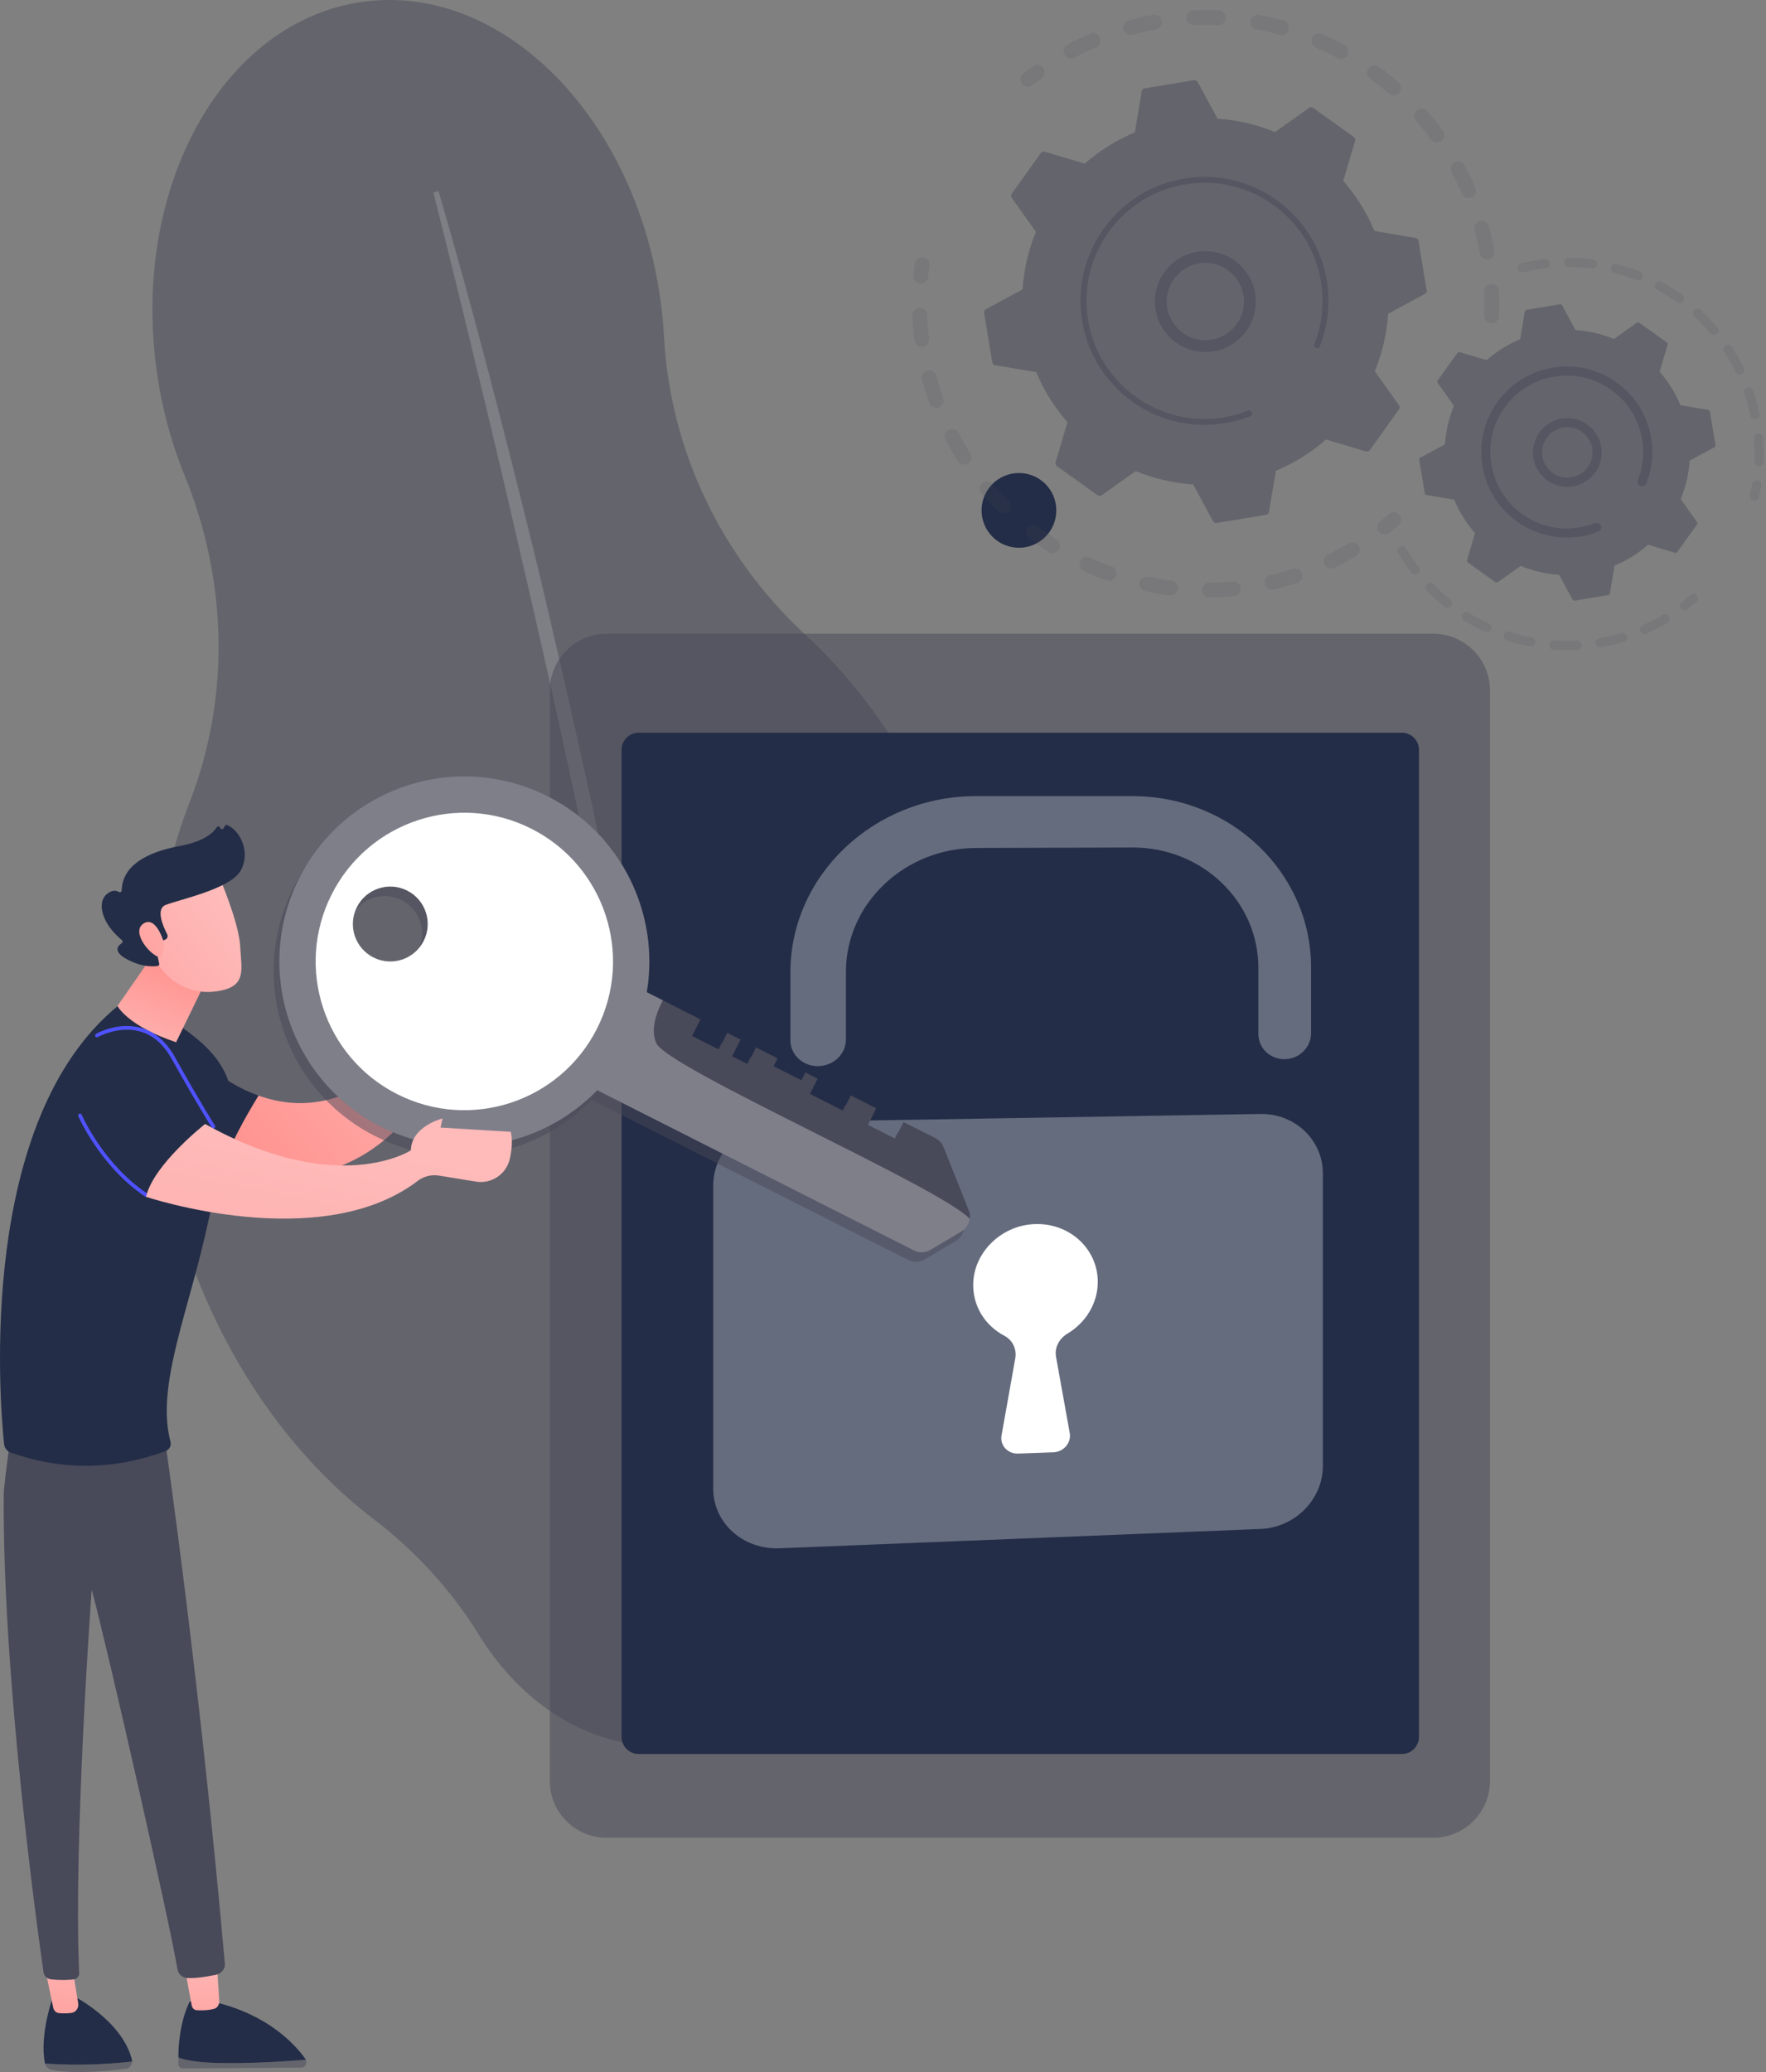 <svg width="162" height="190" viewBox="0 0 162 190" fill="none" xmlns="http://www.w3.org/2000/svg">
<rect x="0" y="0" width="162" height="190" fill="#808080" stroke="none"/>
<path d="M90.722 92.231C88.808 78.186 82.48 66.147 73.888 58.213C66.208 51.12 61.483 41.347 60.913 30.919C60.854 29.822 60.748 28.715 60.596 27.6C58.294 10.708 46.078 -1.576 33.31 0.164C20.543 1.904 12.059 17.009 14.361 33.901C14.832 37.356 15.718 40.616 16.938 43.603C20.832 53.136 21.154 63.805 17.447 73.417C14.134 82.007 12.877 92.114 14.312 102.644C16.453 118.35 24.111 131.547 34.283 139.301C38.13 142.234 41.431 145.849 43.971 149.962C48.191 156.797 55.102 160.877 62.269 159.9C70.002 158.846 75.87 152.203 77.706 143.57C78.745 138.685 80.733 134.067 83.4 129.84C89.696 119.862 92.658 106.432 90.722 92.231Z" fill="#484959" fill-opacity="0.5"/>
<path opacity="0.57" d="M40.231 17.526C43.42 28.463 46.255 39.494 48.976 50.553C49.657 53.318 50.294 56.093 50.94 58.866L51.908 63.026L52.841 67.194C53.453 69.975 54.102 72.748 54.682 75.536L56.422 83.9C57.51 89.491 58.646 95.072 59.632 100.682C60.128 103.487 60.678 106.281 61.118 109.096L62.475 117.533C64.171 128.798 65.583 140.113 66.421 151.476L65.932 151.517L64.981 143.039L64.749 140.919L64.462 138.806L63.882 134.58L63.311 130.354C63.123 128.946 62.882 127.543 62.67 126.138C62.229 123.329 61.809 120.517 61.349 117.711C59.436 106.5 57.373 95.314 55.081 84.172C53.892 78.61 52.751 73.038 51.523 67.484L50.614 63.316L49.67 59.156C49.042 56.382 48.414 53.608 47.758 50.84C46.493 45.294 45.189 39.756 43.84 34.229C42.52 28.695 41.147 23.172 39.757 17.656L40.231 17.526Z" fill="white" fill-opacity="0.3"/>
<path d="M131.471 168.514H55.644C52.77 168.514 50.44 166.184 50.44 163.31V63.314C50.44 60.44 52.77 58.11 55.644 58.11H131.472C134.347 58.11 136.677 60.44 136.677 63.314V163.31C136.676 166.184 134.346 168.514 131.471 168.514Z" fill="#484959" fill-opacity="0.5"/>
<path d="M128.603 160.833H58.582C57.72 160.833 57.02 160.134 57.02 159.272V68.753C57.02 67.891 57.72 67.191 58.582 67.191H128.603C129.465 67.191 130.164 67.891 130.164 68.753V159.272C130.164 160.134 129.465 160.833 128.603 160.833Z" fill="#232D47"/>
<path d="M93.47 50.228C95.364 50.228 96.899 48.693 96.899 46.8C96.899 44.907 95.364 43.372 93.47 43.372C91.577 43.372 90.042 44.907 90.042 46.8C90.042 48.693 91.577 50.228 93.47 50.228Z" fill="#232D47"/>
<path d="M115.621 102.146L71.513 102.88C68.156 102.936 65.425 105.546 65.425 108.71V136.488C65.425 139.652 68.156 142.107 71.513 141.972L115.621 140.201C118.789 140.074 121.349 137.492 121.349 134.434V107.589C121.349 104.53 118.789 102.094 115.621 102.146Z" fill="white" fill-opacity="0.3"/>
<path d="M117.853 97.123C116.517 97.143 115.433 96.112 115.433 94.82V88.74C115.433 82.642 110.274 77.695 103.888 77.713L89.519 77.755C82.968 77.774 77.6 82.867 77.6 89.108V95.33C77.6 96.652 76.463 97.74 75.057 97.761C73.65 97.782 72.507 96.724 72.507 95.398V89.157C72.507 80.249 80.182 73.001 89.519 73.001H103.888C112.96 73.001 120.267 80.041 120.267 88.693V94.754C120.266 96.043 119.186 97.103 117.853 97.123Z" fill="white" fill-opacity="0.3"/>
<path d="M100.702 117.541C100.702 114.454 98.007 112.03 94.731 112.253C91.834 112.45 89.438 114.77 89.282 117.54C89.161 119.689 90.342 121.547 92.137 122.487C92.901 122.887 93.281 123.729 93.132 124.562L91.873 131.629C91.713 132.529 92.436 133.32 93.388 133.286L96.624 133.17C97.571 133.136 98.29 132.297 98.131 131.411L96.872 124.41C96.722 123.574 97.156 122.745 97.922 122.287C99.588 121.292 100.702 119.526 100.702 117.541Z" fill="white"/>
<path d="M12.116 189.037C12.116 188.977 12.112 188.915 12.097 188.854C11.182 185.227 6.643 182.969 6.643 182.969L4.844 183.11C3.809 186.307 3.943 188.266 4.109 189.14C4.113 189.165 4.121 189.188 4.127 189.211C5.611 189.343 8.665 189.43 12.116 189.037Z" fill="#232D47"/>
<path d="M4.126 189.21C4.206 189.502 4.421 189.729 4.697 189.787C6.808 190.231 10.163 189.874 11.572 189.69C11.883 189.649 12.11 189.362 12.115 189.037C8.664 189.429 5.61 189.343 4.126 189.21Z" fill="#484959" fill-opacity="0.5"/>
<path d="M4.12 180.43L4.882 184.098C4.938 184.367 5.144 184.568 5.394 184.592C5.7 184.621 6.137 184.638 6.575 184.573C6.968 184.516 7.242 184.116 7.172 183.687L6.643 180.431H4.12V180.43Z" fill="url(#paint0_linear_312_244)"/>
<path d="M19.905 189.164C17.918 189.108 16.891 188.874 16.36 188.657C16.358 188.854 16.36 189.056 16.366 189.264C16.373 189.486 16.538 189.664 16.741 189.663L27.649 189.593C27.997 189.59 28.2 189.187 28.049 188.867C26.62 188.986 22.976 189.25 19.905 189.164Z" fill="#484959" fill-opacity="0.5"/>
<path d="M28.05 188.867C28.037 188.839 28.025 188.811 28.007 188.785C27.043 187.439 24.59 184.758 19.741 183.596L17.416 183.522C17.416 183.522 16.38 185.323 16.36 188.657C16.892 188.874 17.919 189.108 19.906 189.164C22.977 189.25 26.62 188.986 28.05 188.867Z" fill="#232D47"/>
<path d="M16.881 180.106C16.918 180.277 17.401 182.887 17.589 183.899C17.633 184.139 17.821 184.316 18.044 184.328C18.442 184.351 19.084 184.353 19.636 184.203C19.934 184.122 20.135 183.818 20.113 183.481L19.853 179.353L16.881 180.106Z" fill="url(#paint1_linear_312_244)"/>
<path d="M15.118 131.919C15.118 131.919 18.318 153.906 20.627 180.069C20.67 180.556 20.282 180.98 19.803 181.081C19.098 181.229 18.061 181.406 17.203 181.381C16.744 181.368 16.361 181.029 16.284 180.577C15.498 175.964 9.885 151.206 8.411 145.757C8.411 145.757 6.72 168.903 7.26 180.911C7.274 181.21 7.055 181.468 6.759 181.503C6.308 181.555 5.588 181.594 4.671 181.497C4.323 181.46 4.042 181.197 3.992 180.851C3.432 176.946 0.207 153.708 0.344 136.968C0.352 136.023 1.452 128.268 1.452 128.268L15.118 131.919Z" fill="#484959"/>
<path d="M16.358 94.945L16.787 106.45C18.004 106.869 19.162 107.194 20.265 107.437C20.956 105.216 22.475 102.49 23.718 100.462C19.147 98.847 16.358 94.945 16.358 94.945Z" fill="#232D47"/>
<path d="M0.97 133.186C0.641 133.069 0.412 132.771 0.375 132.424C-0.05 128.295 -2.11 102.701 10.896 92.171C10.896 92.171 11.642 90.22 17.773 95.017C23.904 99.814 20.621 104.842 19.153 111.777C17.377 120.169 14.261 127.029 15.639 132.194C15.734 132.55 15.547 132.924 15.201 133.051C10.439 134.807 5.695 134.865 0.97 133.186Z" fill="#232D47"/>
<path d="M15.969 84.503C15.965 84.867 10.771 92.244 10.771 92.244C10.771 92.244 11.703 94.079 16.154 95.57L19.995 87.672L15.969 84.503Z" fill="url(#paint2_linear_312_244)"/>
<path d="M13.397 109.744C13.365 109.744 13.331 109.735 13.302 109.716C9.154 106.912 7.201 102.388 7.182 102.343C7.146 102.256 7.186 102.158 7.272 102.121C7.358 102.085 7.457 102.125 7.493 102.21C7.512 102.255 9.427 106.69 13.491 109.436C13.569 109.488 13.588 109.592 13.537 109.67C13.504 109.718 13.451 109.744 13.397 109.744Z" fill="url(#paint3_linear_312_244)"/>
<path d="M19.576 103.473C19.521 103.473 19.466 103.445 19.434 103.396C19.422 103.376 18.155 101.403 15.74 97.08C14.998 95.751 14.022 94.909 12.841 94.578C10.884 94.031 8.997 95.081 8.979 95.091C8.897 95.136 8.795 95.109 8.749 95.028C8.703 94.947 8.731 94.844 8.812 94.798C8.893 94.752 10.833 93.666 12.928 94.253C14.201 94.609 15.247 95.504 16.035 96.915C18.443 101.227 19.706 103.194 19.718 103.213C19.768 103.291 19.746 103.396 19.667 103.445C19.639 103.465 19.608 103.473 19.576 103.473Z" fill="url(#paint4_linear_312_244)"/>
<path d="M20.059 80.275C20.059 80.275 21.907 84.521 22.031 86.749C22.155 88.977 22.635 90.422 20.059 90.871C17.483 91.32 15.312 90.037 14.137 87.818C14.137 87.818 12.295 84.397 12.708 82.997C13.121 81.596 20.059 80.275 20.059 80.275Z" fill="url(#paint5_linear_312_244)"/>
<path d="M15.018 86.221L15.164 86.156C15.351 86.074 15.431 85.852 15.337 85.671C14.973 84.969 14.265 83.361 15.18 82.986C16.359 82.502 21.03 81.55 22.038 79.892C23.006 78.299 22.148 76.243 20.858 75.658C20.772 75.619 20.67 75.65 20.626 75.734L20.519 75.938C20.445 76.077 20.239 76.055 20.196 75.905C20.154 75.76 19.961 75.732 19.881 75.86C19.571 76.355 18.734 77.159 16.498 77.572C13.32 78.159 11.219 79.445 11.166 81.641C11.163 81.781 11.014 81.859 10.895 81.786C10.66 81.643 10.285 81.576 9.783 81.998C8.91 82.731 9.267 84.635 11.181 86.201C11.272 86.276 11.271 86.417 11.172 86.481C10.825 86.707 10.308 87.244 11.648 87.96C13.034 88.701 14.069 88.64 14.467 88.574C14.566 88.558 14.63 88.462 14.608 88.364L14.183 86.434C14.159 86.324 14.242 86.221 14.354 86.221H15.018V86.221Z" fill="#232D47"/>
<path d="M15.098 86.628C15.098 86.628 14.393 83.917 13.177 84.677C11.961 85.437 13.808 87.715 14.786 87.817L15.098 86.628Z" fill="url(#paint6_linear_312_244)"/>
<path d="M39.025 94.08C39.025 94.08 38.098 92.438 38.157 91.64C38.216 90.842 37.719 89.671 38.248 89.757C38.778 89.844 38.886 89.773 39.03 90.73C39.174 91.688 40.843 95.87 39.025 94.08Z" fill="url(#paint7_linear_312_244)"/>
<path d="M39.199 91.469L39.178 94.75C32.908 101.52 27.833 101.918 23.718 100.463C22.474 102.491 20.954 105.216 20.265 107.438C37.009 111.13 40.952 95.736 40.952 95.736C43.219 94.797 43.677 94.247 43.579 93.632L39.199 91.469Z" fill="url(#paint8_linear_312_244)"/>
<path d="M44.021 88.215C43.486 87.998 42.439 86.001 42.238 86.658C42.038 87.314 42.323 88.215 42.238 88.494C42.153 88.774 40.848 91.987 41.108 92.701C41.297 93.215 42.333 93.139 42.492 93.982C42.544 94.262 42.767 94.462 43.027 94.463C43.287 94.463 43.51 94.263 43.562 93.983C43.584 93.871 44.557 88.432 44.021 88.215Z" fill="url(#paint9_linear_312_244)"/>
<path d="M26.931 81.381C22.703 89.743 26.055 99.95 34.418 104.178C41.214 107.614 49.23 106.044 54.263 100.845L83.318 115.535C83.8 115.778 84.374 115.759 84.838 115.482L87.68 113.789C87.729 113.76 87.775 113.728 87.82 113.695C87.832 113.685 87.844 113.676 87.857 113.665C87.89 113.639 87.922 113.611 87.952 113.583C87.962 113.574 87.972 113.564 87.983 113.554C88.02 113.516 88.057 113.478 88.09 113.437C88.09 113.437 88.091 113.436 88.091 113.435C88.448 113.001 88.556 112.395 88.338 111.847L86.029 106.059C85.887 105.702 85.618 105.409 85.275 105.235L82.365 103.764L81.594 105.287L79.094 104.023L79.865 102.5L77.526 101.317L76.817 102.718L73.779 101.182L74.487 99.781L73.356 99.208L72.991 99.929L70.444 98.641L70.808 97.92L68.828 96.918L68.057 98.442L66.642 97.726L67.412 96.203L66.186 95.582L65.416 97.105L62.963 95.865L63.733 94.342L60.286 92.599L58.809 91.852C60.013 84.717 56.526 77.331 49.729 73.894C41.366 69.666 31.16 73.018 26.931 81.381ZM36.831 82.536C38.525 83.392 39.203 85.459 38.347 87.152C37.491 88.846 35.424 89.524 33.731 88.668C32.038 87.812 31.359 85.745 32.215 84.052C33.071 82.359 35.138 81.68 36.831 82.536Z" fill="#484959" fill-opacity="0.5"/>
<path d="M50.483 86.505L64.256 93.469L63.486 94.993L65.938 96.233L66.709 94.709L67.935 95.329L67.165 96.853L68.58 97.568L69.35 96.045L71.331 97.047L70.966 97.768L73.513 99.056L73.879 98.335L75.01 98.907L74.302 100.308L77.34 101.844L78.048 100.444L80.387 101.626L79.617 103.15L82.117 104.414L82.887 102.89L85.797 104.362C86.141 104.535 86.409 104.829 86.552 105.186L88.861 110.974C89.148 111.695 88.869 112.519 88.202 112.916L85.361 114.609C84.896 114.886 84.322 114.906 83.84 114.662L48.766 96.928L50.483 86.505Z" fill="#484959"/>
<path d="M34.941 103.305C43.304 107.533 53.51 104.181 57.738 95.819C61.966 87.456 58.615 77.249 50.252 73.021C41.89 68.793 31.683 72.145 27.455 80.507C23.227 88.87 26.578 99.076 34.941 103.305ZM34.254 87.795C32.56 86.939 31.882 84.872 32.738 83.178C33.593 81.485 35.661 80.807 37.354 81.663C39.047 82.519 39.726 84.586 38.87 86.279C38.014 87.972 35.947 88.651 34.254 87.795Z" fill="#484959"/>
<path d="M54.786 99.971L83.84 114.661C84.323 114.905 84.897 114.885 85.361 114.609L88.203 112.916C88.631 112.661 88.897 112.229 88.958 111.762C86.309 108.893 61.139 97.901 60.197 95.639C59.862 94.835 59.805 93.616 60.809 91.726L59.332 90.98C60.535 83.844 57.049 76.458 50.252 73.021C41.89 68.793 31.683 72.145 27.455 80.507C23.227 88.87 26.578 99.076 34.941 103.305C41.737 106.741 49.752 105.17 54.786 99.971ZM37.353 81.663C39.047 82.519 39.725 84.586 38.869 86.28C38.013 87.973 35.946 88.651 34.253 87.796C32.56 86.94 31.881 84.873 32.737 83.179C33.593 81.485 35.66 80.807 37.353 81.663Z" fill="white" fill-opacity="0.3"/>
<path d="M36.443 100.333C43.164 103.731 51.368 101.037 54.766 94.316C58.164 87.595 55.471 79.391 48.749 75.993C42.028 72.595 33.824 75.288 30.426 82.01C27.028 88.732 29.721 96.934 36.443 100.333ZM34.253 87.795C32.56 86.939 31.881 84.872 32.737 83.178C33.593 81.485 35.66 80.807 37.353 81.662C39.047 82.518 39.725 84.586 38.869 86.279C38.014 87.972 35.946 88.651 34.253 87.795Z" fill="white"/>
<path d="M13.396 109.744C13.396 109.744 29.375 115.093 38.311 108.288C38.866 107.867 39.565 107.682 40.253 107.794L43.667 108.35C45.1 108.584 46.465 107.655 46.774 106.236C46.95 105.427 47.035 104.542 46.855 103.782L40.41 103.393L40.594 102.557C40.594 102.557 37.745 103.254 37.688 105.482C37.688 105.482 31.006 109.86 18.817 103.065C18.817 103.065 14.071 106.78 13.396 109.744Z" fill="url(#paint10_linear_312_244)"/>
<g opacity="0.3">
<path d="M136.805 29.639C136.433 29.624 136.143 29.31 136.159 28.938C136.189 28.215 136.187 27.48 136.155 26.754C136.139 26.386 136.42 26.075 136.786 26.051C136.79 26.051 136.795 26.05 136.799 26.05C137.17 26.034 137.485 26.322 137.502 26.694C137.535 27.459 137.538 28.232 137.506 28.993C137.492 29.341 137.216 29.616 136.876 29.638C136.853 29.64 136.829 29.64 136.805 29.639ZM135.756 23.229C135.625 22.514 135.462 21.798 135.272 21.1C135.174 20.741 135.385 20.37 135.745 20.272C136.106 20.175 136.475 20.387 136.573 20.745C136.773 21.479 136.945 22.233 137.082 22.986C137.149 23.352 136.907 23.703 136.541 23.77C136.514 23.775 136.487 23.779 136.461 23.78C136.124 23.801 135.817 23.568 135.756 23.229ZM134.104 17.752C133.817 17.085 133.499 16.424 133.157 15.784C132.981 15.457 133.105 15.048 133.433 14.872C133.761 14.696 134.169 14.82 134.345 15.148C134.706 15.821 135.041 16.518 135.342 17.219C135.489 17.561 135.331 17.957 134.989 18.104C134.916 18.136 134.84 18.153 134.766 18.158C134.489 18.177 134.219 18.021 134.104 17.752ZM131.268 12.782C130.84 12.196 130.381 11.622 129.906 11.075C129.661 10.794 129.691 10.368 129.971 10.124C130.252 9.879 130.678 9.909 130.922 10.19C131.424 10.765 131.906 11.369 132.357 11.986C132.577 12.287 132.511 12.709 132.21 12.928C132.103 13.007 131.98 13.049 131.856 13.057C131.634 13.071 131.409 12.975 131.268 12.782ZM127.396 8.568C126.85 8.093 126.275 7.634 125.689 7.206C125.388 6.986 125.323 6.564 125.543 6.263C125.762 5.963 126.184 5.897 126.485 6.118C127.102 6.569 127.706 7.051 128.281 7.551C128.561 7.796 128.592 8.222 128.347 8.502C128.224 8.644 128.055 8.722 127.882 8.733C127.71 8.743 127.535 8.689 127.396 8.568ZM122.688 5.315C122.049 4.972 121.388 4.652 120.722 4.365C120.38 4.217 120.223 3.82 120.371 3.479C120.519 3.137 120.915 2.979 121.257 3.127C121.957 3.43 122.654 3.767 123.326 4.128C123.654 4.304 123.777 4.713 123.601 5.04C123.486 5.253 123.273 5.38 123.049 5.394C122.928 5.402 122.803 5.377 122.688 5.315ZM97.657 5.001C97.481 4.673 97.606 4.265 97.934 4.089C98.607 3.731 99.305 3.396 100.008 3.096C100.35 2.949 100.747 3.109 100.893 3.451C101.039 3.794 100.88 4.189 100.537 4.336C99.87 4.621 99.207 4.938 98.568 5.279C98.48 5.326 98.387 5.351 98.294 5.358C98.039 5.373 97.785 5.242 97.657 5.001ZM117.379 3.188C116.681 2.996 115.965 2.832 115.253 2.7C114.886 2.632 114.645 2.28 114.712 1.915C114.78 1.548 115.131 1.309 115.498 1.375C116.248 1.514 117.001 1.686 117.737 1.889C118.096 1.987 118.307 2.358 118.208 2.718C118.13 3.003 117.881 3.194 117.601 3.212C117.529 3.216 117.454 3.209 117.379 3.188ZM103.062 2.699C102.965 2.339 103.177 1.97 103.537 1.872C104.273 1.673 105.028 1.503 105.779 1.367C106.146 1.299 106.496 1.544 106.563 1.91C106.629 2.276 106.386 2.627 106.02 2.693C105.305 2.823 104.588 2.984 103.889 3.173C103.844 3.186 103.799 3.192 103.755 3.195C103.441 3.216 103.147 3.014 103.062 2.699ZM111.73 2.302C111.006 2.271 110.272 2.27 109.546 2.301C109.174 2.317 108.86 2.028 108.844 1.656C108.828 1.289 109.11 0.978 109.475 0.955C109.48 0.955 109.484 0.954 109.489 0.954C110.253 0.921 111.026 0.922 111.787 0.954C112.159 0.971 112.448 1.285 112.432 1.657C112.416 2.004 112.141 2.279 111.802 2.3C111.778 2.302 111.754 2.303 111.73 2.302Z" fill="#484959" fill-opacity="0.5"/>
<path d="M94.336 7.953C94.469 7.945 94.6 7.898 94.712 7.809C94.984 7.593 95.266 7.379 95.548 7.172C95.849 6.953 95.915 6.531 95.695 6.23C95.476 5.929 95.054 5.863 94.753 6.083C94.456 6.3 94.16 6.524 93.874 6.752C93.582 6.983 93.534 7.408 93.765 7.699C93.908 7.88 94.123 7.967 94.336 7.953Z" fill="#484959" fill-opacity="0.5"/>
</g>
<g opacity="0.3">
<path d="M84.509 26.005C84.834 25.984 85.105 25.731 85.137 25.396C85.17 25.05 85.211 24.699 85.259 24.352C85.31 23.983 85.052 23.643 84.683 23.592C84.313 23.542 83.974 23.8 83.923 24.168C83.873 24.533 83.83 24.903 83.795 25.267C83.76 25.638 84.031 25.967 84.402 26.003C84.438 26.006 84.474 26.007 84.509 26.005Z" fill="#484959" fill-opacity="0.5"/>
<path d="M110.954 54.784C110.581 54.789 110.275 54.492 110.27 54.119C110.264 53.747 110.561 53.441 110.934 53.436C111.643 53.425 112.362 53.385 113.08 53.315C113.448 53.278 113.78 53.551 113.816 53.921C113.851 54.292 113.581 54.622 113.21 54.657C112.899 54.687 112.588 54.713 112.279 54.732C111.838 54.76 111.393 54.778 110.954 54.784ZM116.024 53.553C115.938 53.191 116.162 52.828 116.525 52.742C117.22 52.577 117.916 52.381 118.593 52.16C118.946 52.042 119.328 52.236 119.444 52.59C119.559 52.944 119.367 53.325 119.013 53.441C118.3 53.674 117.567 53.881 116.835 54.054C116.798 54.063 116.759 54.069 116.722 54.071C116.4 54.092 116.101 53.878 116.024 53.553ZM107.286 54.585C106.541 54.493 105.791 54.368 105.054 54.213C104.69 54.136 104.456 53.779 104.533 53.414C104.61 53.05 104.967 52.818 105.331 52.894C106.031 53.041 106.743 53.159 107.45 53.246C107.82 53.292 108.082 53.628 108.037 53.998C107.996 54.325 107.729 54.568 107.411 54.588C107.371 54.592 107.328 54.59 107.286 54.585ZM121.517 51.749C121.353 51.414 121.492 51.011 121.827 50.847C122.469 50.535 123.104 50.19 123.716 49.825C124.036 49.633 124.45 49.738 124.641 50.057C124.832 50.377 124.728 50.791 124.408 50.982C123.763 51.367 123.094 51.729 122.419 52.059C122.337 52.099 122.252 52.121 122.166 52.127C121.902 52.144 121.641 52.003 121.517 51.749ZM101.522 53.212C100.817 52.959 100.113 52.672 99.428 52.359C99.09 52.205 98.941 51.805 99.096 51.467C99.251 51.128 99.65 50.979 99.989 51.134C100.639 51.431 101.308 51.703 101.978 51.944C102.329 52.07 102.511 52.456 102.385 52.806C102.291 53.067 102.053 53.234 101.793 53.251C101.704 53.257 101.612 53.245 101.522 53.212ZM96.2 50.61C95.565 50.208 94.94 49.774 94.342 49.321C94.046 49.096 93.987 48.673 94.212 48.377C94.438 48.08 94.86 48.022 95.156 48.247C95.725 48.678 96.319 49.09 96.922 49.472C97.236 49.671 97.33 50.087 97.131 50.403C97.01 50.592 96.811 50.701 96.603 50.714C96.466 50.722 96.325 50.689 96.2 50.61ZM91.571 46.909C91.039 46.378 90.523 45.818 90.038 45.246C89.797 44.962 89.833 44.536 90.117 44.295C90.401 44.054 90.826 44.09 91.067 44.374C91.528 44.918 92.018 45.449 92.524 45.955C92.787 46.217 92.788 46.645 92.524 46.908C92.404 47.029 92.249 47.095 92.09 47.104C91.904 47.117 91.714 47.051 91.571 46.909ZM87.86 42.286C87.457 41.651 87.076 40.992 86.728 40.326C86.556 39.996 86.684 39.589 87.014 39.416C87.343 39.244 87.751 39.372 87.923 39.702C88.253 40.334 88.615 40.959 88.998 41.562C89.198 41.876 89.105 42.293 88.791 42.492C88.691 42.556 88.582 42.59 88.472 42.597C88.235 42.612 87.997 42.501 87.86 42.286ZM85.254 36.958C85.001 36.252 84.775 35.526 84.582 34.799C84.487 34.439 84.701 34.07 85.061 33.975C85.42 33.879 85.79 34.093 85.885 34.453C86.068 35.143 86.283 35.834 86.523 36.504C86.649 36.855 86.467 37.24 86.116 37.366C86.055 37.388 85.993 37.4 85.931 37.404C85.639 37.423 85.358 37.248 85.254 36.958ZM83.883 31.194C83.814 30.645 83.761 30.088 83.727 29.538C83.713 29.338 83.703 29.139 83.695 28.941C83.679 28.569 83.963 28.248 84.341 28.239C84.713 28.224 85.027 28.513 85.043 28.885C85.051 29.074 85.06 29.263 85.072 29.453C85.106 29.977 85.155 30.506 85.22 31.028C85.266 31.397 85.004 31.734 84.634 31.78C84.621 31.781 84.606 31.784 84.593 31.784C84.241 31.805 83.927 31.549 83.883 31.194Z" fill="#484959" fill-opacity="0.5"/>
<path d="M127.061 49.021C127.194 49.013 127.327 48.964 127.44 48.875C127.724 48.646 128.009 48.408 128.287 48.165C128.568 47.921 128.597 47.495 128.352 47.214C128.107 46.934 127.682 46.904 127.401 47.149C127.137 47.379 126.866 47.606 126.596 47.823C126.306 48.056 126.259 48.48 126.492 48.771C126.634 48.949 126.849 49.035 127.061 49.021Z" fill="#484959" fill-opacity="0.5"/>
</g>
<path d="M128.333 37.534C128.411 37.425 128.412 37.278 128.334 37.168L126.113 34.042C126.795 32.386 127.218 30.609 127.34 28.771L130.709 26.945C130.828 26.881 130.892 26.75 130.87 26.617L130.118 22.079C130.096 21.946 129.992 21.842 129.859 21.82L126.081 21.181C125.373 19.479 124.399 17.935 123.218 16.588L124.311 12.912C124.349 12.783 124.302 12.644 124.193 12.566L120.452 9.89C120.342 9.812 120.196 9.811 120.086 9.889L116.96 12.11C115.304 11.428 113.527 11.005 111.689 10.883L109.863 7.514C109.799 7.395 109.668 7.331 109.535 7.353L104.997 8.105C104.864 8.127 104.76 8.231 104.738 8.364L104.099 12.143C102.397 12.851 100.853 13.825 99.506 15.005L95.83 13.912C95.701 13.874 95.562 13.922 95.484 14.031L92.808 17.772C92.73 17.881 92.729 18.028 92.807 18.137L95.028 21.264C94.346 22.919 93.922 24.695 93.801 26.535L90.432 28.36C90.313 28.424 90.249 28.556 90.271 28.689L91.023 33.227C91.045 33.359 91.149 33.463 91.281 33.485L95.06 34.125C95.768 35.826 96.742 37.371 97.923 38.718L96.83 42.394C96.791 42.522 96.839 42.661 96.948 42.739L100.689 45.416C100.798 45.494 100.945 45.495 101.055 45.416L104.181 43.195C105.837 43.878 107.613 44.301 109.452 44.422L111.277 47.792C111.342 47.91 111.473 47.975 111.606 47.953L116.144 47.2C116.277 47.178 116.381 47.074 116.403 46.942L117.042 43.164C118.744 42.456 120.288 41.481 121.635 40.301L125.311 41.394C125.44 41.432 125.579 41.384 125.657 41.275L128.333 37.534Z" fill="#484959" fill-opacity="0.5"/>
<path d="M110.188 32.26C107.647 32.048 105.752 29.81 105.963 27.269C106.065 26.038 106.641 24.921 107.584 24.123C108.526 23.325 109.723 22.942 110.954 23.044C113.495 23.256 115.39 25.494 115.179 28.035C114.987 30.347 113.117 32.124 110.867 32.267C110.644 32.281 110.417 32.279 110.188 32.26ZM108.28 24.946C107.557 25.558 107.116 26.415 107.038 27.359C106.876 29.307 108.329 31.023 110.277 31.185C112.226 31.348 113.942 29.893 114.104 27.945C114.266 25.997 112.813 24.281 110.865 24.119C110.688 24.105 110.513 24.103 110.339 24.114C109.585 24.162 108.868 24.449 108.28 24.946Z" fill="#484959" fill-opacity="0.5"/>
<path d="M111.195 38.937C111.581 38.912 111.969 38.868 112.356 38.804C112.477 38.784 112.599 38.762 112.72 38.738C113.317 38.618 113.904 38.452 114.471 38.241C114.479 38.239 114.487 38.236 114.495 38.232C114.517 38.224 114.539 38.216 114.56 38.207C114.603 38.191 114.645 38.174 114.688 38.158C114.799 38.114 114.865 38.004 114.858 37.89C114.856 37.863 114.85 37.834 114.839 37.808C114.784 37.669 114.628 37.602 114.489 37.657C113.776 37.939 113.029 38.145 112.267 38.271C108.481 38.9 104.821 37.473 102.429 34.81C101.099 33.329 100.161 31.465 99.811 29.36C99.75 28.991 99.708 28.621 99.685 28.253C99.528 25.773 100.222 23.335 101.688 21.287C103.371 18.934 105.869 17.378 108.723 16.905C114.617 15.928 120.202 19.926 121.179 25.816C121.239 26.179 121.281 26.544 121.304 26.91C121.404 28.491 121.156 30.078 120.574 31.554C120.559 31.592 120.554 31.631 120.556 31.669C120.562 31.77 120.626 31.864 120.726 31.903C120.865 31.957 121.021 31.89 121.076 31.751C121.687 30.201 121.946 28.536 121.841 26.875C121.817 26.492 121.773 26.109 121.71 25.728C120.685 19.543 114.817 15.347 108.635 16.372C105.639 16.869 103.016 18.503 101.249 20.973C99.71 23.123 98.981 25.682 99.146 28.285C99.171 28.672 99.215 29.061 99.279 29.448C99.776 32.444 101.41 35.067 103.879 36.834C106.03 38.373 108.591 39.103 111.195 38.937Z" fill="#484959" fill-opacity="0.5"/>
<g opacity="0.3">
<path d="M160.963 45.91C161.143 45.899 161.301 45.771 161.342 45.587C161.42 45.242 161.488 44.89 161.545 44.541C161.582 44.314 161.429 44.1 161.202 44.063C160.974 44.025 160.761 44.18 160.724 44.407C160.67 44.739 160.604 45.075 160.53 45.404C160.479 45.627 160.62 45.851 160.844 45.901C160.884 45.91 160.924 45.913 160.963 45.91Z" fill="#484959" fill-opacity="0.5"/>
<path d="M161.335 42.736C161.105 42.727 160.927 42.533 160.936 42.303C160.958 41.723 160.95 41.136 160.914 40.557C160.906 40.435 160.897 40.312 160.886 40.189C160.867 39.96 161.037 39.758 161.266 39.739C161.483 39.73 161.697 39.89 161.716 40.119C161.727 40.248 161.737 40.376 161.745 40.503C161.783 41.111 161.792 41.727 161.768 42.335C161.759 42.55 161.589 42.721 161.379 42.734C161.364 42.736 161.35 42.736 161.335 42.736ZM160.58 38.096C160.435 37.408 160.247 36.721 160.021 36.058C159.946 35.84 160.063 35.604 160.28 35.529C160.497 35.456 160.735 35.571 160.809 35.789C161.047 36.485 161.244 37.204 161.395 37.926C161.442 38.151 161.298 38.372 161.073 38.419C161.053 38.423 161.033 38.426 161.013 38.426C160.81 38.44 160.623 38.302 160.58 38.096ZM159.214 34.104C158.905 33.472 158.555 32.854 158.17 32.265C158.045 32.072 158.099 31.814 158.291 31.689C158.484 31.563 158.742 31.617 158.868 31.81C159.271 32.428 159.639 33.077 159.962 33.739C160.063 33.946 159.977 34.195 159.77 34.296C159.72 34.32 159.667 34.333 159.614 34.337C159.45 34.347 159.29 34.26 159.214 34.104ZM156.907 30.568C156.453 30.03 155.961 29.516 155.446 29.04C155.277 28.884 155.267 28.621 155.423 28.452C155.578 28.284 155.842 28.273 156.011 28.429C156.551 28.928 157.067 29.467 157.544 30.031C157.692 30.206 157.67 30.469 157.494 30.618C157.423 30.677 157.338 30.71 157.253 30.715C157.125 30.723 156.996 30.673 156.907 30.568ZM153.808 27.702C153.237 27.292 152.636 26.913 152.02 26.575C151.819 26.465 151.745 26.212 151.855 26.01C151.965 25.808 152.218 25.735 152.42 25.845C153.065 26.199 153.696 26.597 154.295 27.027C154.481 27.161 154.524 27.421 154.39 27.608C154.314 27.713 154.198 27.773 154.077 27.78C153.985 27.786 153.89 27.761 153.808 27.702ZM150.107 25.676C149.454 25.417 148.779 25.196 148.1 25.02C147.877 24.963 147.744 24.735 147.801 24.513C147.859 24.29 148.085 24.157 148.309 24.214C149.021 24.399 149.729 24.631 150.414 24.903C150.628 24.988 150.733 25.229 150.648 25.443C150.586 25.598 150.442 25.695 150.287 25.705C150.228 25.709 150.167 25.7 150.107 25.676ZM146.025 24.617C145.331 24.526 144.621 24.478 143.916 24.474C143.686 24.473 143.501 24.285 143.503 24.055C143.504 23.825 143.691 23.643 143.922 23.641C144.66 23.645 145.405 23.696 146.133 23.791C146.361 23.821 146.522 24.03 146.492 24.258C146.466 24.459 146.301 24.608 146.106 24.62C146.08 24.621 146.053 24.62 146.025 24.617ZM139.221 24.659C139.166 24.436 139.303 24.21 139.527 24.155C140.145 24.005 140.783 23.885 141.42 23.8C141.516 23.787 141.613 23.775 141.709 23.763C141.936 23.73 142.145 23.9 142.171 24.129C142.198 24.358 142.034 24.564 141.805 24.59C141.715 24.601 141.624 24.612 141.531 24.625C140.922 24.705 140.314 24.82 139.724 24.963C139.7 24.97 139.676 24.973 139.652 24.974C139.453 24.989 139.269 24.858 139.221 24.659Z" fill="#484959" fill-opacity="0.5"/>
</g>
<g opacity="0.3">
<path d="M144.685 59.588C143.96 59.624 143.227 59.617 142.505 59.566C142.276 59.55 142.103 59.351 142.119 59.121C142.135 58.892 142.336 58.721 142.564 58.735C143.252 58.783 143.951 58.79 144.643 58.755C144.872 58.744 145.068 58.92 145.08 59.15C145.091 59.378 144.917 59.573 144.69 59.587C144.688 59.587 144.686 59.588 144.685 59.588ZM146.371 59.007C146.332 58.781 146.484 58.566 146.711 58.526C147.393 58.409 148.074 58.249 148.736 58.051C148.955 57.986 149.189 58.111 149.254 58.331C149.32 58.552 149.195 58.783 148.975 58.85C148.281 59.057 147.567 59.225 146.852 59.347C146.837 59.35 146.822 59.352 146.807 59.353C146.598 59.365 146.407 59.219 146.371 59.007ZM140.343 59.279C139.63 59.139 138.92 58.955 138.232 58.731C138.014 58.66 137.894 58.425 137.965 58.206C138.037 57.987 138.271 57.868 138.49 57.939C139.146 58.153 139.823 58.329 140.503 58.462C140.729 58.507 140.876 58.725 140.832 58.95C140.795 59.14 140.634 59.274 140.45 59.286C140.415 59.288 140.378 59.286 140.343 59.279ZM150.474 57.883C150.382 57.673 150.477 57.427 150.688 57.334C151.322 57.056 151.944 56.737 152.538 56.385C152.736 56.268 152.992 56.333 153.109 56.53C153.226 56.728 153.161 56.983 152.963 57.1C152.34 57.47 151.687 57.806 151.022 58.096C150.977 58.116 150.929 58.128 150.881 58.131C150.712 58.142 150.547 58.047 150.474 57.883ZM136.206 57.931C135.549 57.625 134.905 57.275 134.29 56.891C134.095 56.77 134.035 56.513 134.157 56.318C134.279 56.123 134.536 56.062 134.731 56.185C135.318 56.551 135.932 56.885 136.558 57.176C136.766 57.273 136.857 57.521 136.76 57.73C136.693 57.873 136.556 57.96 136.408 57.969C136.341 57.973 136.271 57.961 136.206 57.931ZM132.512 55.629C131.947 55.173 131.404 54.679 130.9 54.161C130.74 53.996 130.743 53.733 130.907 53.572C131.072 53.412 131.335 53.416 131.496 53.58C131.978 54.075 132.495 54.545 133.035 54.98C133.213 55.125 133.242 55.387 133.098 55.566C133.022 55.66 132.912 55.713 132.8 55.72C132.699 55.727 132.597 55.697 132.512 55.629ZM129.476 52.508C129.035 51.931 128.627 51.321 128.262 50.696C128.146 50.498 128.213 50.243 128.412 50.126C128.61 50.01 128.865 50.078 128.981 50.276C129.329 50.871 129.719 51.453 130.138 52.004C130.277 52.187 130.242 52.448 130.059 52.587C129.991 52.639 129.912 52.667 129.834 52.672C129.699 52.68 129.564 52.623 129.476 52.508Z" fill="#484959" fill-opacity="0.5"/>
<path d="M154.557 55.95C154.637 55.945 154.716 55.916 154.785 55.863C155.067 55.645 155.343 55.418 155.608 55.187C155.781 55.036 155.799 54.773 155.648 54.6C155.497 54.427 155.234 54.409 155.061 54.559C154.809 54.779 154.545 54.996 154.276 55.205C154.094 55.345 154.061 55.607 154.201 55.789C154.288 55.902 154.423 55.958 154.557 55.95Z" fill="#484959" fill-opacity="0.5"/>
</g>
<path d="M155.662 48.101C155.714 48.028 155.715 47.93 155.663 47.856L154.177 45.764C154.634 44.656 154.917 43.468 154.998 42.237L157.253 41.016C157.332 40.972 157.376 40.884 157.361 40.796L156.857 37.759C156.843 37.67 156.773 37.601 156.685 37.586L154.156 37.158C153.682 36.019 153.03 34.986 152.24 34.084L152.971 31.625C152.997 31.538 152.965 31.445 152.892 31.393L150.389 29.602C150.315 29.55 150.217 29.549 150.144 29.601L148.052 31.087C146.944 30.63 145.755 30.347 144.525 30.266L143.303 28.011C143.26 27.932 143.172 27.889 143.083 27.904L140.047 28.407C139.958 28.422 139.888 28.491 139.873 28.58L139.445 31.108C138.307 31.582 137.274 32.234 136.372 33.024L133.912 32.293C133.826 32.268 133.733 32.299 133.681 32.372L131.89 34.876C131.838 34.949 131.837 35.047 131.889 35.12L133.375 37.212C132.918 38.32 132.635 39.508 132.554 40.739L130.299 41.961C130.22 42.003 130.176 42.091 130.191 42.18L130.695 45.217C130.71 45.306 130.779 45.375 130.867 45.39L133.396 45.818C133.87 46.957 134.522 47.99 135.312 48.892L134.581 51.352C134.555 51.438 134.587 51.531 134.66 51.583L137.163 53.374C137.237 53.426 137.334 53.427 137.408 53.375L139.5 51.889C140.608 52.346 141.797 52.629 143.027 52.71L144.249 54.965C144.292 55.044 144.38 55.087 144.469 55.072L147.505 54.569C147.594 54.554 147.663 54.485 147.679 54.396L148.106 51.868C149.245 51.394 150.278 50.742 151.18 49.952L153.64 50.683C153.726 50.709 153.819 50.677 153.871 50.604L155.662 48.101Z" fill="#484959" fill-opacity="0.5"/>
<path d="M143.515 44.627C142.676 44.557 141.915 44.165 141.372 43.523C140.828 42.881 140.567 42.066 140.637 41.227C140.781 39.496 142.304 38.208 144.037 38.349C145.768 38.493 147.058 40.018 146.914 41.749C146.844 42.587 146.452 43.348 145.81 43.892C145.288 44.333 144.652 44.589 143.981 44.631C143.827 44.641 143.671 44.639 143.515 44.627ZM141.466 41.296C141.415 41.913 141.607 42.513 142.007 42.985C142.406 43.457 142.967 43.746 143.583 43.797C144.2 43.848 144.8 43.656 145.272 43.256C145.744 42.857 146.033 42.296 146.084 41.68C146.19 40.407 145.24 39.286 143.968 39.179C143.853 39.17 143.739 39.169 143.627 39.176C142.5 39.247 141.563 40.138 141.466 41.296Z" fill="#484959" fill-opacity="0.5"/>
<path d="M144.216 49.275C144.479 49.258 144.743 49.227 145.008 49.184C145.535 49.097 146.053 48.956 146.55 48.765C146.573 48.756 146.595 48.748 146.617 48.739C146.789 48.672 146.891 48.502 146.88 48.326C146.878 48.284 146.868 48.241 146.851 48.199C146.767 47.985 146.525 47.881 146.311 47.965C145.849 48.148 145.365 48.282 144.873 48.363C144.846 48.368 144.819 48.372 144.792 48.376C143.625 48.559 142.457 48.443 141.374 48.055C140.786 47.845 140.223 47.554 139.698 47.186C139.694 47.183 139.69 47.179 139.685 47.177C139.672 47.167 139.659 47.158 139.646 47.149C138.123 46.059 137.115 44.442 136.809 42.595C136.77 42.356 136.742 42.117 136.727 41.878C136.625 40.272 137.075 38.694 138.024 37.368C139.114 35.845 140.731 34.838 142.579 34.532C144.425 34.227 146.282 34.657 147.805 35.747C149.328 36.837 150.336 38.454 150.642 40.301C150.681 40.536 150.708 40.773 150.723 41.009C150.788 42.033 150.628 43.059 150.251 44.015C150.228 44.074 150.219 44.135 150.223 44.193C150.233 44.349 150.331 44.493 150.486 44.554C150.7 44.638 150.941 44.534 151.026 44.319C151.448 43.251 151.627 42.102 151.555 40.956C151.538 40.692 151.508 40.427 151.464 40.164C151.121 38.097 149.994 36.288 148.29 35.069C146.586 33.85 144.51 33.366 142.443 33.71C140.376 34.053 138.567 35.18 137.348 36.884C136.286 38.367 135.783 40.133 135.897 41.929C135.914 42.195 135.944 42.463 135.988 42.731C136.651 46.731 140.252 49.526 144.216 49.275Z" fill="#484959" fill-opacity="0.5"/>
<defs>
<linearGradient id="paint0_linear_312_244" x1="6.253" y1="176.9" x2="4.701" y2="190.438" gradientUnits="userSpaceOnUse">
<stop stop-color="#FEBBBA"/>
<stop offset="1" stop-color="#FF928E"/>
</linearGradient>
<linearGradient id="paint1_linear_312_244" x1="18.677" y1="178.33" x2="17.98" y2="191.939" gradientUnits="userSpaceOnUse">
<stop stop-color="#FEBBBA"/>
<stop offset="1" stop-color="#FF928E"/>
</linearGradient>
<linearGradient id="paint2_linear_312_244" x1="12.441" y1="97.995" x2="16.044" y2="88.156" gradientUnits="userSpaceOnUse">
<stop stop-color="#FEBBBA"/>
<stop offset="1" stop-color="#FF928E"/>
</linearGradient>
<linearGradient id="paint3_linear_312_244" x1="15.559" y1="66.283" x2="13.885" y2="79.065" gradientUnits="userSpaceOnUse">
<stop stop-color="#4042E2"/>
<stop offset="1" stop-color="#4F52FF"/>
</linearGradient>
<linearGradient id="paint4_linear_312_244" x1="18.486" y1="66.667" x2="16.812" y2="79.448" gradientUnits="userSpaceOnUse">
<stop stop-color="#4042E2"/>
<stop offset="1" stop-color="#4F52FF"/>
</linearGradient>
<linearGradient id="paint5_linear_312_244" x1="21.297" y1="83.236" x2="-0.169" y2="100.333" gradientUnits="userSpaceOnUse">
<stop stop-color="#FEBBBA"/>
<stop offset="1" stop-color="#FF928E"/>
</linearGradient>
<linearGradient id="paint6_linear_312_244" x1="19.137" y1="82.299" x2="8.573" y2="90.382" gradientUnits="userSpaceOnUse">
<stop stop-color="#FEBBBA"/>
<stop offset="1" stop-color="#FF928E"/>
</linearGradient>
<linearGradient id="paint7_linear_312_244" x1="44.138" y1="87.641" x2="21.771" y2="106.962" gradientUnits="userSpaceOnUse">
<stop stop-color="#FEBBBA"/>
<stop offset="1" stop-color="#FF928E"/>
</linearGradient>
<linearGradient id="paint8_linear_312_244" x1="44.604" y1="89.442" x2="22.832" y2="108.249" gradientUnits="userSpaceOnUse">
<stop stop-color="#FEBBBA"/>
<stop offset="1" stop-color="#FF928E"/>
</linearGradient>
<linearGradient id="paint9_linear_312_244" x1="44.966" y1="88.599" x2="22.599" y2="107.92" gradientUnits="userSpaceOnUse">
<stop stop-color="#FEBBBA"/>
<stop offset="1" stop-color="#FF928E"/>
</linearGradient>
<linearGradient id="paint10_linear_312_244" x1="30.796" y1="104.451" x2="20.159" y2="157.514" gradientUnits="userSpaceOnUse">
<stop stop-color="#FEBBBA"/>
<stop offset="1" stop-color="#FF928E"/>
</linearGradient>
</defs>
</svg>
